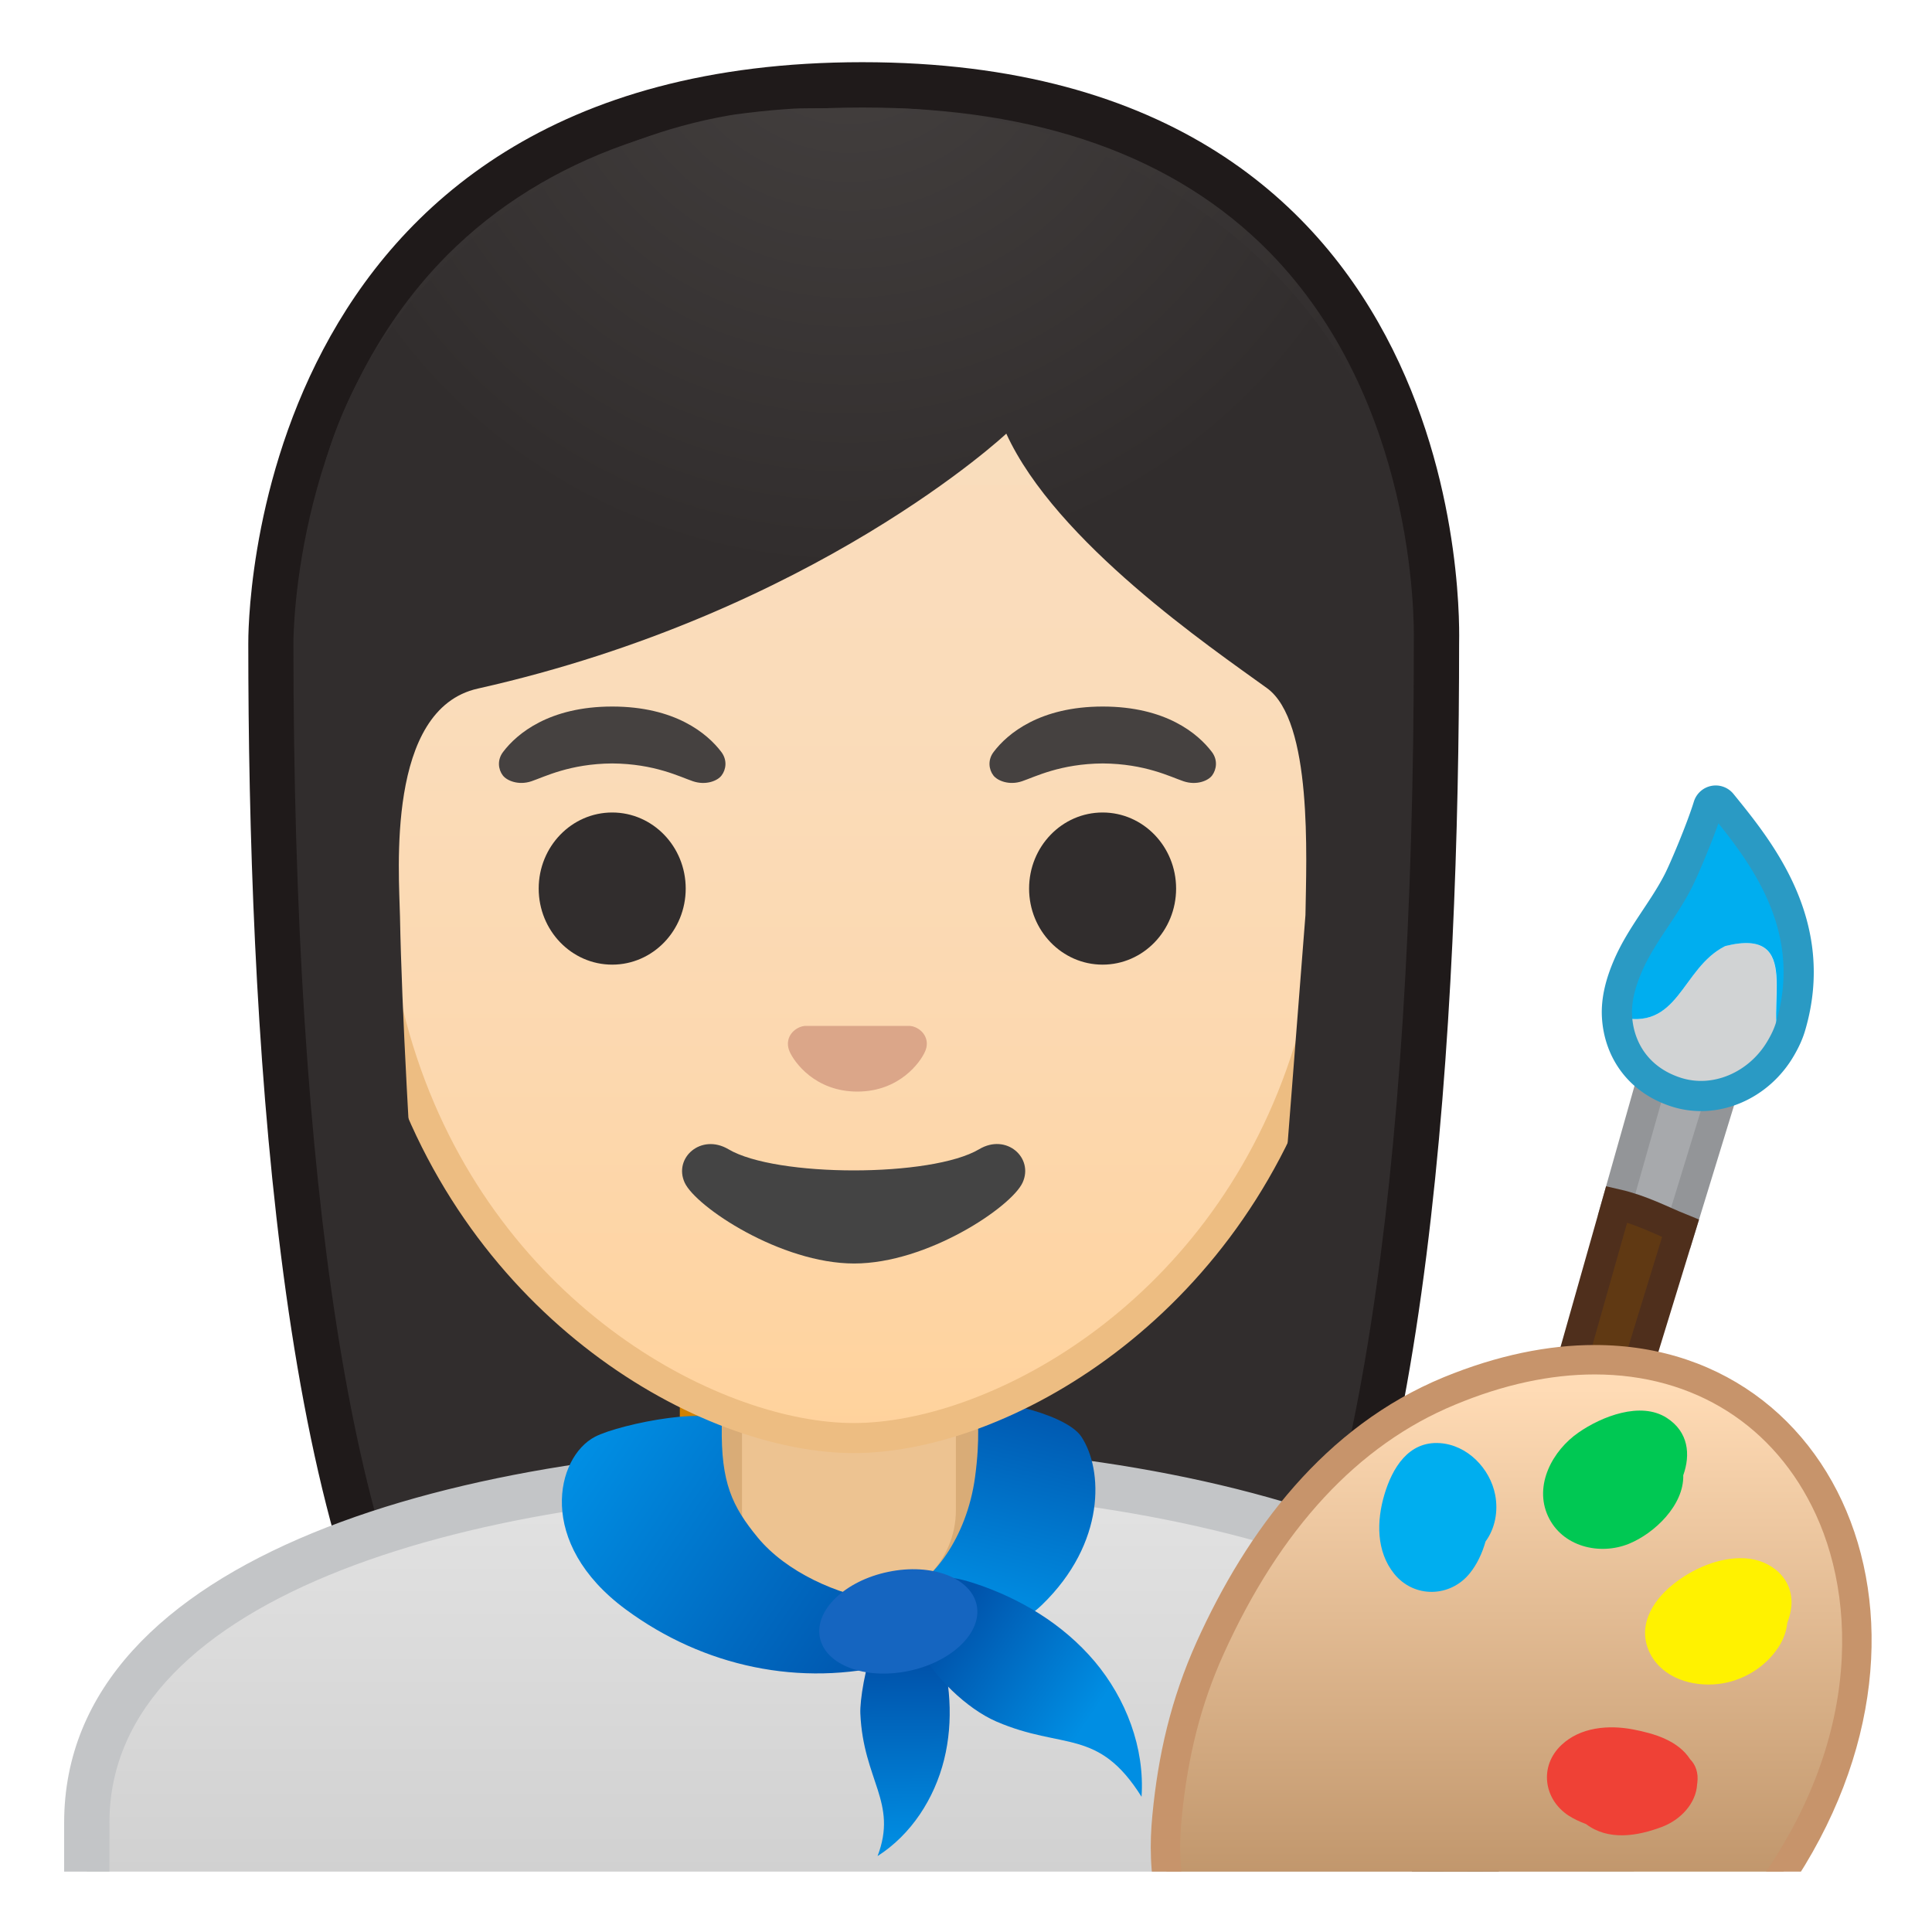 <svg viewBox="0 0 128 128" xmlns="http://www.w3.org/2000/svg" xmlns:xlink="http://www.w3.org/1999/xlink"><radialGradient id="a" cx="296.06" cy="-121.03" r="57.904" gradientTransform="matrix(.826 0 0 .826 -187.74 92.238)" gradientUnits="userSpaceOnUse"><stop stop-color="#454140" offset="0"/><stop stop-color="#312D2D" offset="1"/></radialGradient><path d="M39.58 119.76s-6.8-.35-10.21-5.09C22 104.44 17.95 78.87 17.95 42.65c0-1.66.26-16.41 10.66-26.83 6.75-6.77 16.34-10.2 28.52-10.2 12.08 0 21.52 3.38 28.05 10.04C95 25.68 95.22 39.82 95.17 42.55c0 36.31-4.06 61.89-11.42 72.12-3.3 4.59-9.79 5.06-10.25 5.09l-16.93-.03-16.99.03z" fill="url(#a)"/><path d="M57.13 7.12c11.66 0 20.74 3.23 26.98 9.59 9.6 9.8 9.59 24.2 9.56 25.81v.12c0 35.9-3.96 61.17-11.14 71.15-2.84 3.94-8.55 4.43-9.08 4.46l-16.9-.03-16.89.03c-.54-.04-6.24-.53-9.08-4.46-7.18-9.98-11.14-35.24-11.14-71.17 0-.63.08-15.58 10.22-25.75 6.47-6.46 15.7-9.75 27.47-9.75m0-3c-41.01 0-40.68 37.92-40.68 38.52 0 24.56 1.88 59.25 11.71 72.9 3.9 5.41 11.43 5.71 11.43 5.71l16.97-.03 16.97.03s7.53-.3 11.43-5.71c9.83-13.65 11.71-48.34 11.71-72.9-.01-.6 1.46-38.52-39.54-38.52z" fill="#1F1A1A"/><path d="M52.78 107.11c-3.65 0-6.62-3.28-6.62-7.3v-9.16h14.79v9.16c0 4.02-2.97 7.3-6.62 7.3h-1.55z" fill="#E59600"/><path d="M59.83 91.77v8.04c0 3.41-2.47 6.18-5.5 6.18h-1.55c-3.03 0-5.5-2.77-5.5-6.18v-8.04h12.55m2.25-2.25H45.04V99.8c0 4.65 3.47 8.42 7.74 8.42h1.55c4.28 0 7.74-3.77 7.74-8.42V89.52h.01z" fill="#D18100"/><defs><path id="b" d="M4 4h120v120H4z"/></defs><clipPath id="c"><use xlink:href="#b"/></clipPath><g clip-path="url(#c)"><linearGradient id="d" x1="56.25" x2="56.25" y1="97.196" y2="136.01" gradientUnits="userSpaceOnUse"><stop stop-color="#E3E3E3" offset=".001"/><stop stop-color="#C9C9C9" offset="1"/></linearGradient><path d="M5.75 136.01v-15.26c0-16.24 25.36-23.53 50.5-23.56h.13c25.03 0 50.36 8.09 50.36 23.56v15.26H5.75z" fill="url(#d)"/><path d="M56.38 98.7c12.9 0 25.42 2.19 34.36 6 6.62 2.83 14.51 7.91 14.51 16.05v13.76h-98v-13.76c0-15.2 24.61-22.03 49-22.06l.13.01m0-3h-.13c-25.49.03-52 7.28-52 25.06v16.76h104v-16.76c0-16.76-26.26-25.06-51.87-25.06z" fill="#C3C5C7"/></g><g clip-path="url(#c)"><path d="M110.12 69.15l-3.01 10.63c1.6.36 2.97 1.08 4.23 1.6l3.34-10.88-4.56-1.35z" fill="#A7A9AC" stroke="#939598" stroke-miterlimit="10" stroke-width="2"/><path d="M87.86 147.7l2.85.84 20.63-67.16c-1.26-.51-2.62-1.23-4.23-1.6L87.86 147.7z" fill="#603913" stroke="#4F2F1C" stroke-miterlimit="10" stroke-width="2"/><path d="M114.29 62.68c-2.93 1.47-3.04 5.76-7.17 4.66.12 2.18 1.39 4.18 3.87 5 2.62.87 5.56-.4 7.01-2.94-1.2-2.45 1.58-8.04-3.71-6.72z" fill="#D1D3D4"/><path d="M113.15 52.53c.3.38-.51 2.47-.68 2.94-.35 1.02-.82 2-1.31 2.95-1 1.94-2.46 3.58-3.32 5.6-.47 1.1-.77 2.21-.71 3.32 4.12 1.1 4.23-3.19 7.17-4.66 5.29-1.32 2.51 4.27 3.72 6.73.26-.45.49-.93.64-1.46 2.15-7.41-3.17-12.42-5.51-15.42z" fill="#00AEEF"/><path d="M114.07 53.23a.514.514 0 0 0-.89.17c-.48 1.56-1.65 4.32-2.02 5.02-1 1.94-2.46 3.58-3.32 5.6-.47 1.1-.77 2.21-.71 3.32.12 2.18 1.39 4.18 3.87 5 2.62.87 5.56-.4 7.01-2.94.26-.45.49-.93.64-1.46 1.95-6.71-2.07-11.62-4.58-14.71z" fill="none" stroke="#2A9AC4" stroke-linecap="round" stroke-linejoin="round" stroke-miterlimit="10" stroke-width="2"/><linearGradient id="e" x1="100.12" x2="100.12" y1="91.877" y2="136.72" gradientUnits="userSpaceOnUse"><stop stop-color="#FFDBB5" offset=".002"/><stop stop-color="#A97C50" offset="1"/></linearGradient><path d="M96.71 138.77c-.62 0-1.18-.07-1.7-.21-.49-.14-.62-.29-.65-.33a.524.524 0 0 1-.1-.36c.01-.17.08-.39.18-.64.21-.51.57-1.13 1.12-1.93.34-.5.7-1.01 1.07-1.51.7-.96 1.81-2.82 1.46-4.48-.16-.76-.62-1.38-1.33-1.79-.52-.3-1.11-.45-1.75-.45-1.28 0-2.56.62-3.59 1.12-.2.1-.4.19-.59.28l-2.47 1.26-.37.2c-1.73.94-2.98 1.62-4.93 1.72-.27.01-.52.02-.74.02-.54 0-.9-.04-1.18-.15-.71-.25-1.29-.7-1.78-1.37-1.12-1.54-1.51-2.88-1.77-4.1-.39-1.89-.48-3.65-.28-5.71.41-4.2 1.31-7.74 2.85-11.15 3.86-8.56 9.2-14.29 15.84-17.03 3.33-1.37 6.57-2.07 9.63-2.07 6.9 0 12.71 3.69 15.54 9.86 3.04 6.63 3.05 17.49-6.05 28.08-1.88 2.18-3.14 3.48-4.5 4.62-3.81 3.19-8.12 5.31-12.16 5.96-.63.11-1.21.16-1.75.16z" fill="url(#e)"/><path d="M105.65 91.06c6.6 0 11.95 3.39 14.66 9.29 2.92 6.36 2.9 16.8-5.9 27.03-1.84 2.14-3.07 3.41-4.39 4.51-3.67 3.08-7.82 5.12-11.69 5.75-.61.1-1.14.15-1.62.15-.51 0-.96-.05-1.37-.16 0-.01.01-.02.01-.02.19-.44.52-1.02 1.02-1.76.34-.5.69-.99 1.05-1.49.79-1.09 2.06-3.23 1.63-5.25-.22-1.04-.84-1.88-1.8-2.43-.67-.39-1.42-.58-2.23-.58-1.5 0-2.89.67-4.01 1.21-.2.1-.39.19-.57.27-.03.01-.05.02-.07.04l-1.29.66-1.19.61-.35.19c-1.68.91-2.78 1.51-4.51 1.6-.26.01-.48.02-.69.02-.41 0-.69-.03-.86-.09-.52-.18-.94-.51-1.32-1.03-1.02-1.39-1.37-2.61-1.6-3.72-.38-1.81-.46-3.43-.27-5.42.4-4.09 1.28-7.54 2.77-10.84 3.76-8.32 8.92-13.88 15.33-16.53 3.21-1.34 6.33-2.01 9.26-2.01m0-1.95c-3.07 0-6.43.67-10.01 2.14-7.87 3.25-13.02 10.14-16.36 17.53-1.7 3.78-2.55 7.49-2.93 11.46-.19 1.93-.16 3.8.3 6.01.32 1.53.81 2.93 1.94 4.47.55.76 1.27 1.37 2.24 1.72.39.14.85.2 1.51.2.23 0 .5-.01.79-.02 2.31-.12 3.73-.97 5.69-2.03.81-.41 1.62-.83 2.43-1.24 1.11-.51 2.49-1.31 3.77-1.31.44 0 .86.09 1.26.32 1.83 1.06.48 3.59-.44 4.85-.37.51-.73 1.02-1.08 1.53-.48.71-.93 1.44-1.21 2.11-.13.32-.23.63-.25.93-.03.33.03.65.26.99.24.36.69.58 1.19.72.64.18 1.29.25 1.96.25.64 0 1.29-.07 1.93-.17 4.62-.75 9.04-3.18 12.63-6.18 1.49-1.25 2.81-2.63 4.61-4.73 15.33-17.82 7.28-39.55-10.23-39.55z" fill="#C7946B"/><path d="M99.06 99.04c-.34-1.76-1.85-3.31-3.67-3.43-2.08-.14-3.15 1.66-3.67 3.41s-.55 3.76.65 5.25c1.32 1.63 3.72 1.57 5.01-.04.47-.58.82-1.32 1.04-2.1.63-.86.85-1.99.64-3.09z" fill="#00AEEF"/><path d="M110.43 93.94c-1.73-1.12-4.33-.09-5.85.97-1.71 1.18-2.97 3.48-2.02 5.54.93 2.02 3.41 2.62 5.36 1.83 1.71-.7 3.65-2.57 3.6-4.54.49-1.37.35-2.87-1.09-3.8z" fill="#00C853"/><path d="M115.59 103.24c-1.69-.09-3.47.7-4.76 1.74-1.41 1.13-2.4 2.84-1.49 4.6.84 1.61 2.79 2.18 4.48 1.99 1.59-.17 3.13-1.09 4-2.43.32-.48.54-1.05.59-1.62.12-.31.22-.64.26-1 .23-1.89-1.31-3.19-3.08-3.28z" fill="#FFF200"/><path d="M111.98 116.56c-.81-1.25-2.38-1.71-3.78-1.98-1.62-.31-3.49-.16-4.75 1.03-1.48 1.39-1.19 3.58.46 4.67.34.22.74.41 1.17.57 1.48 1.12 3.4.8 5.02.19 1.25-.47 2.28-1.57 2.34-2.85 0-.02.01-.03.01-.05.09-.69-.11-1.21-.47-1.58z" fill="#EF4136"/></g><path d="M55.42 107.23c-4 0-7.26-3.22-7.26-7.17v-8.98h16.16v8.98c0 3.96-3.25 7.17-7.26 7.17h-1.64z" fill="#EDC391"/><path d="M63.33 92.08v7.98c0 3.4-2.81 6.17-6.26 6.17h-1.65c-3.45 0-6.26-2.77-6.26-6.17v-7.98h14.17m2-2H47.17v9.98c0 4.51 3.7 8.17 8.26 8.17h1.65c4.56 0 8.26-3.66 8.26-8.17v-9.98h-.01z" fill="#D9AC77"/><linearGradient id="f" x1="67.713" x2="64.189" y1="91.644" y2="106.33" gradientUnits="userSpaceOnUse"><stop stop-color="#0053AB" offset="0"/><stop stop-color="#0068BF" offset=".362"/><stop stop-color="#008EE3" offset="1"/></linearGradient><path d="M71.64 95.18c1.45 2.18 1.64 7.04-2.61 11.15-2.49 2.4-6.74 2.73-10.03 2.64-.67-.02-1.44-.16-1.76-.81-.36-.73.11-1.68.76-2.1s1.42-.51 2.14-.75c1.51-.51 3.9-3.31 4.46-7.45.36-2.67.13-3.89.19-4.74.05-.68 5.75.41 6.85 2.06z" fill="url(#f)"/><linearGradient id="g" x1="38.538" x2="59.214" y1="96.322" y2="110.28" gradientUnits="userSpaceOnUse"><stop stop-color="#008EE3" offset=".001"/><stop stop-color="#0053AB" offset="1"/></linearGradient><path d="M41.46 106.63c5.15 3.8 11.58 5.17 17.75 3.6.85-.22 1.86-.68 1.91-1.56.06-1.18-1.55-2.4-2.7-2.57-2.95-.44-6.33-1.94-8.23-4.25-1.68-2.05-2.43-3.61-2.37-7.37.02-1.47-6.69-.18-8.4.71-2.58 1.34-3.94 7.03 2.04 11.44z" fill="url(#g)"/><linearGradient id="h" x1="60.829" x2="60.829" y1="111.52" y2="126.32" gradientTransform="matrix(.812 -.008 -.008 .812 11.441 20.34)" gradientUnits="userSpaceOnUse"><stop stop-color="#0053AB" offset="0"/><stop stop-color="#008EE3" offset="1"/></linearGradient><path d="M57 113.52c.19 4.44 2.5 5.89 1.14 9.45 2.23-1.42 3.77-3.81 4.41-6.39s.41-5.3-.37-7.8c-.23-.71-.52-1.44-1.07-1.93-2.75-2.4-4.18 5-4.11 6.67z" fill="url(#h)"/><linearGradient id="i" x1="62.947" x2="72.22" y1="107.5" y2="113.81" gradientUnits="userSpaceOnUse"><stop stop-color="#0053AB" offset="0"/><stop stop-color="#008EE3" offset="1"/></linearGradient><path d="M66.02 114.06c4.41 1.9 6.73.39 9.61 4.98.22-3.24-1.03-6.5-3.11-8.97-2.09-2.47-4.96-4.2-8.02-5.19-.87-.28-1.81-.51-2.71-.3-4.39 1.02.27 7.77 4.23 9.48z" fill="url(#i)"/><path d="M64.71 106.35c.37 1.81-1.66 3.77-4.53 4.36s-5.49-.4-5.86-2.21 1.66-3.77 4.53-4.36c2.87-.6 5.49.39 5.86 2.21z" fill="#1565C0"/><linearGradient id="j" x1="56.556" x2="56.556" y1="94.708" y2="17.885" gradientUnits="userSpaceOnUse"><stop stop-color="#FFD29C" offset="0"/><stop stop-color="#FFD39E" offset=".024"/><stop stop-color="#FCD8AF" offset=".316"/><stop stop-color="#FADCBA" offset=".629"/><stop stop-color="#F9DDBD" offset="1"/></linearGradient><path d="M56.56 95.27c-2.3 0-4.91-.5-7.56-1.43-11.34-4.01-24.58-16.34-24.58-37.89 0-28.72 17.31-38.91 32.13-38.91s32.13 10.19 32.13 38.91c0 21.58-13.26 33.9-24.61 37.9-2.63.93-5.23 1.42-7.51 1.42z" fill="url(#j)"/><path d="M56.56 18.04c8.41 0 16.06 3.25 21.55 9.15 6.27 6.73 9.58 16.68 9.58 28.77 0 21.06-12.9 33.07-23.94 36.96-2.53.89-5.01 1.36-7.19 1.36-2.19 0-4.69-.48-7.23-1.38-11.03-3.9-23.9-15.92-23.9-36.94 0-12.09 3.31-22.03 9.58-28.77 5.48-5.9 13.14-9.15 21.55-9.15m0-2c-17.2 0-33.13 12.79-33.13 39.91 0 21.79 13.49 34.67 25.23 38.83 2.8.99 5.5 1.49 7.9 1.49 2.38 0 5.07-.49 7.85-1.47 11.76-4.14 25.28-17.03 25.28-38.84 0-27.13-15.93-39.92-33.13-39.92z" fill="#EDBD82"/><defs><path id="k" d="M22.66 88.85L20.5 38.01c0-16.95 16.33-30.84 33.28-30.84h4.93c16.95 0 34.05 13.26 34.05 30.21l-2.92 51.21-67.18.26z"/></defs><clipPath id="l"><use xlink:href="#k"/></clipPath><g clip-path="url(#l)"><radialGradient id="m" cx="359.88" cy="-112.18" r="48.206" gradientTransform="matrix(.796 0 0 .796 -230.23 88.877)" gradientUnits="userSpaceOnUse"><stop stop-color="#454140" offset="0"/><stop stop-color="#312D2D" offset="1"/></radialGradient><path d="M94.14 42.65S95.16 7.08 56.33 7.08 18.36 42.65 18.36 42.65s.33 45.48 3.2 51.39 7.2 5.71 7.2 5.71-2.03-26.54-2.26-39.04c-.06-2.92-.94-13.73 5.16-15.09 22.36-5.02 35.01-16.89 35.01-16.89 3.29 7.19 13.58 14.19 17.27 16.86 3.03 2.19 2.61 11.2 2.55 15.03l-3.05 39.06s4.68.37 7.65-5.64c2.96-6.02 3.05-51.39 3.05-51.39z" fill="url(#m)"/></g><path d="M60.62 68.05c-.1-.04-.21-.07-.32-.08h-6.99c-.11.01-.21.04-.32.08-.63.26-.98.91-.68 1.61s1.69 2.66 4.49 2.66 4.19-1.96 4.49-2.66c.31-.69-.04-1.35-.67-1.61z" fill="#DBA689"/><ellipse cx="40.56" cy="58.87" rx="4.87" ry="5.04" fill="#312D2D"/><ellipse cx="73.05" cy="58.87" rx="4.87" ry="5.04" fill="#312D2D"/><radialGradient id="n" cx="40.558" cy="49.333" r="5.6" gradientUnits="userSpaceOnUse"><stop stop-color="#454140" offset=".09"/><stop stop-color="#454140" offset="1"/></radialGradient><path d="M47.79 49.82c-.93-1.23-3.07-3.01-7.23-3.01s-6.31 1.79-7.23 3.01c-.41.54-.31 1.17-.02 1.55.26.35 1.04.68 1.9.39s2.54-1.16 5.35-1.18c2.81.02 4.49.89 5.35 1.18s1.64-.03 1.9-.39c.29-.38.39-1.01-.02-1.55z" fill="url(#n)"/><radialGradient id="o" cx="73.053" cy="49.333" r="5.6" gradientUnits="userSpaceOnUse"><stop stop-color="#454140" offset=".09"/><stop stop-color="#454140" offset="1"/></radialGradient><path d="M80.29 49.82c-.93-1.23-3.07-3.01-7.23-3.01s-6.31 1.79-7.23 3.01c-.41.54-.31 1.17-.02 1.55.26.35 1.04.68 1.9.39s2.54-1.16 5.35-1.18c2.81.02 4.49.89 5.35 1.18s1.64-.03 1.9-.39c.28-.38.39-1.01-.02-1.55z" fill="url(#o)"/><path d="M64.87 76.14c-3.15 1.87-13.46 1.87-16.61 0-1.81-1.07-3.65.57-2.9 2.21.74 1.61 6.37 5.36 11.23 5.36s10.42-3.75 11.16-5.36c.75-1.64-1.07-3.29-2.88-2.21z" fill="#444"/></svg>